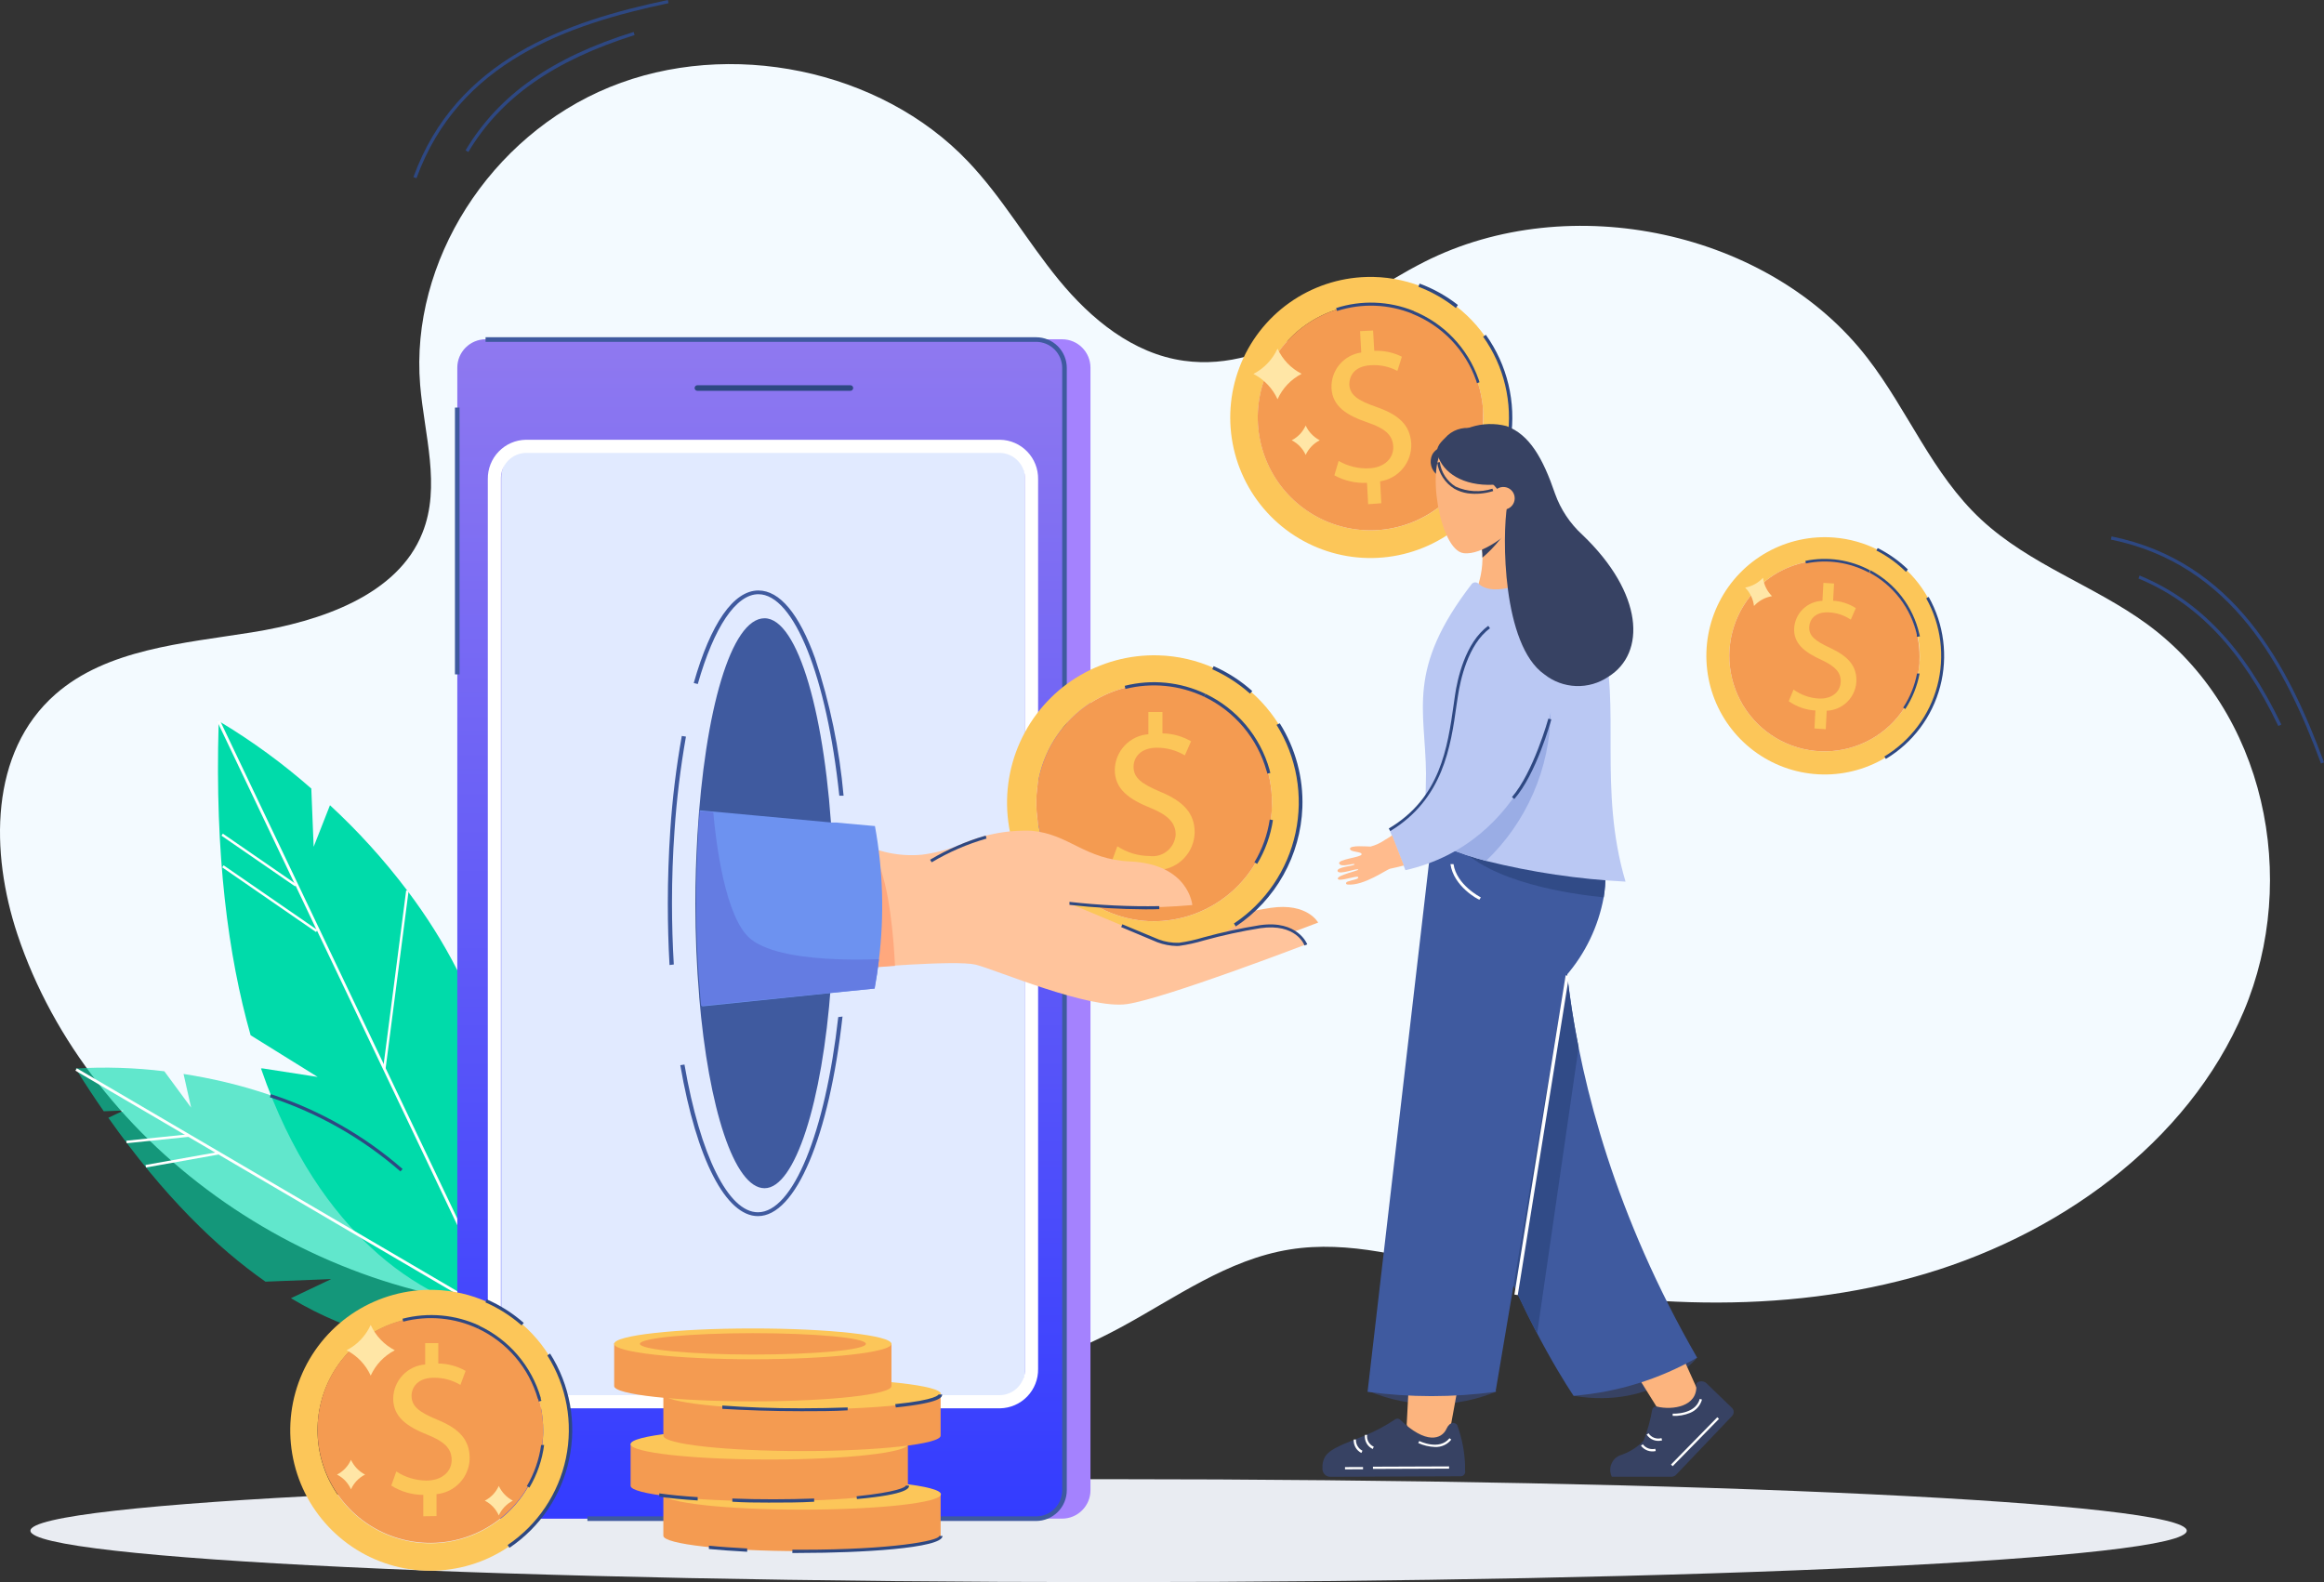 <svg width="235" height="160" viewBox="0 0 235 160" fill="none" xmlns="http://www.w3.org/2000/svg">
<rect x="0" y="0" width="235" height="160" fill="#333333" stroke="none"/>
<path d="M56.385 132.304C32.25 132.402 9.01 116.284 1.753 94.469C-0.976 86.232 -1.094 76.092 5.603 70.211C10.8 65.65 18.468 65.066 25.456 63.952C32.444 62.839 40.219 60.18 42.71 53.899C44.608 49.186 42.904 43.954 42.484 38.927C41.459 26.452 49.537 13.761 61.647 8.81C73.758 3.859 89.017 7.016 97.86 16.302C101.365 19.977 103.867 24.409 107.08 28.322C110.294 32.236 114.543 35.77 119.719 36.484C128.648 37.727 136.046 30.528 144.005 26.495C158.747 19.015 178.967 23.382 188.845 36.224C192.932 41.511 195.391 47.953 200.341 52.548C205.29 57.142 211.772 59.218 217.099 63.109C229.112 71.909 232.531 88.891 226.891 102.263C221.251 115.635 207.922 125.224 193.342 129.202C178.762 133.18 163.082 132.067 148.362 128.575C142.463 127.18 136.413 125.397 130.428 126.359C124.13 127.364 118.867 131.245 113.324 134.239C93.503 144.952 67.427 144.282 48.253 132.564L56.385 132.304Z" fill="#F3FAFF"/>
<path d="M221.121 154.8C221.121 157.676 172.312 160 112.094 160C51.876 160 3.078 157.676 3.078 154.8C3.078 151.925 51.887 149.59 112.094 149.59C172.301 149.59 221.121 151.925 221.121 154.8Z" fill="#E9ECF2"/>
<path d="M22.107 72.903V73.228C21.719 86.405 23.067 96.686 25.343 104.696L32.126 108.912L26.55 108.047H26.389C29.408 116.846 33.592 122.532 37.539 126.186C39.561 128.081 41.842 129.679 44.312 130.932L44.689 131.116L45.595 131.526L49.326 131.721C49.326 131.548 49.423 131.375 49.466 131.202C49.502 131.092 49.53 130.98 49.553 130.867C49.553 130.726 49.628 130.586 49.671 130.445C54.071 113.419 48.528 99.853 41.27 90.178L41.195 90.081C38.848 86.969 36.228 84.075 33.366 81.433L31.716 85.638L31.479 79.746C28.632 77.243 25.568 75 22.323 73.044L22.107 72.903Z" fill="#00DBAA"/>
<path d="M21.978 72.968L22.097 73.227L29.753 89.291L29.893 89.572L31.975 93.961L32.05 94.101L38.704 108.068L38.715 108.09L49.553 130.856L49.715 131.191L49.973 131.731L50.297 131.753L50.049 131.212L49.671 130.423L38.963 107.96L38.769 107.538L22.323 73.032L22.237 72.838L21.978 72.968Z" fill="white"/>
<path d="M22.61 87.51L22.47 87.715L31.958 94.26L32.099 94.055L22.61 87.51Z" fill="white"/>
<path d="M22.534 84.306L22.393 84.511L29.832 89.637L29.972 89.433L22.534 84.306Z" fill="white"/>
<path d="M41.071 90.054L38.735 108.108L38.982 108.14L41.318 90.086L41.071 90.054Z" fill="white"/>
<path opacity="0.6" d="M50.825 134.618C50.825 134.618 41.982 138.802 29.419 131.289L33.495 129.354L26.842 129.613C21.935 126.175 16.543 120.965 10.957 113.041L12.509 112.306L10.493 112.382C9.551 111.034 8.602 109.593 7.646 108.058C10.639 107.878 13.642 107.972 16.618 108.339L19.325 112.014L18.559 108.609C29.354 110.285 45.056 115.96 50.825 134.618Z" fill="#00DBAA"/>
<path d="M7.766 108.034L7.625 108.277L51.465 133.967L51.606 133.725L7.766 108.034Z" fill="white"/>
<path d="M19.058 114.71L12.782 115.359L12.808 115.617L19.084 114.968L19.058 114.71Z" fill="white"/>
<path d="M22.033 116.507L14.718 117.813L14.763 118.068L22.078 116.762L22.033 116.507Z" fill="white"/>
<path d="M40.494 118.468L40.71 118.219C36.822 114.826 32.293 112.253 27.392 110.652L27.294 110.965C32.15 112.558 36.638 115.109 40.494 118.468Z" fill="#2E4882"/>
<path d="M107.398 34.311H51.742C50.157 34.311 48.873 35.598 48.873 37.187V150.703C48.873 152.291 50.157 153.579 51.742 153.579H107.398C108.982 153.579 110.267 152.291 110.267 150.703V37.187C110.267 35.598 108.982 34.311 107.398 34.311Z" fill="#A482FE"/>
<path d="M104.767 34.311H49.11C47.526 34.311 46.242 35.598 46.242 37.187V150.703C46.242 152.291 47.526 153.579 49.11 153.579H104.767C106.351 153.579 107.635 152.291 107.635 150.703V37.187C107.635 35.598 106.351 34.311 104.767 34.311Z" fill="url(#paint0_linear_513_16813)"/>
<path d="M50.685 48.45V138.444C50.664 139.294 50.977 140.117 51.556 140.738C52.135 141.358 52.933 141.726 53.78 141.763H100.55C101.399 141.729 102.2 141.362 102.781 140.741C103.363 140.12 103.677 139.295 103.656 138.444V48.45C103.677 47.599 103.363 46.774 102.781 46.154C102.2 45.533 101.399 45.166 100.55 45.132H53.758C52.916 45.174 52.123 45.544 51.548 46.164C50.974 46.784 50.664 47.605 50.685 48.45V48.45Z" fill="#E1EAFF"/>
<path d="M49.327 138.445V48.451C49.312 47.414 49.708 46.413 50.427 45.668C51.147 44.922 52.131 44.493 53.166 44.473H101.133C102.168 44.493 103.152 44.922 103.871 45.668C104.591 46.413 104.987 47.414 104.972 48.451V138.445C104.987 139.482 104.591 140.482 103.871 141.228C103.152 141.973 102.168 142.403 101.133 142.423H53.166C52.131 142.403 51.147 141.973 50.427 141.228C49.708 140.482 49.312 139.482 49.327 138.445V138.445ZM53.166 45.802C52.827 45.811 52.494 45.886 52.184 46.024C51.875 46.161 51.595 46.359 51.362 46.605C51.129 46.851 50.946 47.14 50.824 47.457C50.703 47.774 50.644 48.111 50.653 48.451V138.445C50.644 138.784 50.703 139.122 50.824 139.438C50.946 139.755 51.129 140.045 51.362 140.291C51.595 140.537 51.875 140.734 52.184 140.872C52.494 141.009 52.827 141.085 53.166 141.093H101.133C101.816 141.073 102.463 140.784 102.934 140.288C103.404 139.792 103.66 139.129 103.646 138.445V48.451C103.66 47.766 103.404 47.104 102.934 46.608C102.463 46.112 101.816 45.822 101.133 45.802H53.166Z" fill="white"/>
<path d="M104.767 153.817H59.399V153.352H104.767C105.466 153.352 106.137 153.074 106.632 152.58C107.127 152.086 107.406 151.415 107.409 150.714V37.209C107.406 36.508 107.127 35.837 106.632 35.343C106.137 34.848 105.466 34.571 104.767 34.571H49.1V34.106H104.767C105.175 34.105 105.578 34.184 105.955 34.339C106.332 34.494 106.674 34.723 106.963 35.011C107.251 35.299 107.48 35.642 107.636 36.019C107.793 36.396 107.873 36.8 107.873 37.209V150.714C107.87 151.538 107.542 152.327 106.96 152.909C106.377 153.49 105.589 153.817 104.767 153.817V153.817Z" fill="#3F5A9F"/>
<path d="M46.47 41.219H46.005V68.201H46.47V41.219Z" fill="#3F5A9F"/>
<path d="M138.187 28.009C135.382 28.087 132.664 28.997 130.375 30.625C128.087 32.252 126.332 34.523 125.332 37.151C124.331 39.779 124.131 42.644 124.756 45.386C125.382 48.128 126.804 50.622 128.844 52.553C130.883 54.484 133.449 55.765 136.215 56.235C138.981 56.704 141.824 56.34 144.384 55.189C146.944 54.038 149.106 52.152 150.596 49.769C152.086 47.386 152.838 44.614 152.756 41.803C152.646 38.038 151.05 34.47 148.318 31.884C145.586 29.298 141.943 27.904 138.187 28.009ZM149.984 41.889C150.047 44.134 149.447 46.348 148.261 48.254C147.075 50.159 145.356 51.672 143.317 52.604C141.278 53.535 139.01 53.843 136.797 53.49C134.585 53.137 132.525 52.138 130.875 50.618C129.226 49.098 128.06 47.124 127.523 44.943C126.986 42.763 127.103 40.472 127.858 38.357C128.612 36.242 129.972 34.397 131.767 33.053C133.562 31.709 135.712 30.924 137.949 30.798H138.262C141.235 30.715 144.122 31.798 146.31 33.817C148.497 35.836 149.812 38.632 149.974 41.608C149.984 41.684 149.984 41.803 149.984 41.889Z" fill="#FCC659"/>
<path d="M149.974 41.575C149.974 41.683 149.974 41.791 149.974 41.889C150.036 44.134 149.437 46.348 148.251 48.253C147.065 50.159 145.345 51.672 143.306 52.603C141.267 53.535 139 53.843 136.787 53.49C134.574 53.137 132.514 52.138 130.865 50.617C129.215 49.097 128.049 47.124 127.513 44.943C126.976 42.762 127.092 40.471 127.847 38.357C128.602 36.242 129.961 34.397 131.756 33.053C133.551 31.708 135.702 30.924 137.939 30.798H138.251C141.221 30.708 144.108 31.785 146.298 33.798C148.487 35.811 149.806 38.602 149.974 41.575Z" fill="#F49B51"/>
<path d="M138.348 50.991L138.23 48.829C137.081 48.884 135.94 48.622 134.93 48.072L135.361 46.613C136.302 47.158 137.381 47.417 138.467 47.358C139.977 47.283 140.947 46.353 140.883 45.142C140.818 43.932 139.944 43.294 138.338 42.743C136.181 42.008 134.736 41.11 134.639 39.251C134.604 38.383 134.893 37.534 135.449 36.868C136.005 36.203 136.789 35.769 137.647 35.651L137.529 33.489L138.844 33.424L138.963 35.478C139.929 35.438 140.89 35.643 141.756 36.073L141.303 37.511C140.472 37.069 139.534 36.87 138.596 36.938C136.957 37.024 136.44 38.019 136.44 38.883C136.493 39.964 137.313 40.505 139.2 41.164C141.433 41.943 142.597 42.98 142.705 44.872C142.739 45.784 142.437 46.676 141.856 47.378C141.275 48.08 140.456 48.542 139.556 48.677L139.675 50.893L138.348 50.991Z" fill="#FCC659"/>
<path d="M149.348 38.754C149.315 38.662 149.286 38.568 149.262 38.473C148.727 36.95 147.872 35.561 146.756 34.397C145.64 33.233 144.288 32.323 142.792 31.727L142.899 31.436C144.429 32.05 145.81 32.986 146.951 34.179C148.091 35.372 148.963 36.795 149.51 38.354C149.551 38.452 149.583 38.553 149.607 38.657L149.348 38.754Z" fill="#2E4882"/>
<path d="M142.824 31.728C140.393 30.745 137.696 30.645 135.2 31.447L135.103 31.155C137.665 30.332 140.434 30.432 142.932 31.436L142.824 31.728Z" fill="#2E4882"/>
<path d="M148.906 47.499L148.637 47.348C149.312 46.031 149.725 44.596 149.855 43.121H150.157C150.042 44.651 149.616 46.14 148.906 47.499Z" fill="#2E4882"/>
<path d="M147.214 31.155C146.071 30.243 144.794 29.514 143.428 28.993L143.547 28.679C144.942 29.193 146.248 29.923 147.419 30.841L147.214 31.155Z" fill="#2E4882"/>
<path d="M147.235 53.693L147.03 53.423C149.94 51.214 151.876 47.954 152.426 44.337C152.976 40.719 152.096 37.029 149.974 34.051L150.244 33.857C152.421 36.904 153.325 40.683 152.762 44.388C152.2 48.094 150.217 51.432 147.235 53.693V53.693Z" fill="#2E4882"/>
<path d="M185.469 54.364C183.109 54.175 180.746 54.691 178.679 55.848C176.612 57.005 174.933 58.751 173.856 60.864C172.779 62.977 172.35 65.363 172.626 67.72C172.901 70.077 173.867 72.3 175.403 74.106C176.938 75.913 178.973 77.222 181.251 77.869C183.529 78.516 185.947 78.472 188.199 77.742C190.452 77.011 192.438 75.627 193.906 73.766C195.374 71.904 196.258 69.647 196.447 67.282C196.572 65.711 196.388 64.131 195.904 62.632C195.42 61.132 194.646 59.743 193.627 58.544C192.607 57.344 191.362 56.358 189.963 55.64C188.563 54.923 187.036 54.489 185.469 54.364V54.364ZM194.096 67.098C193.97 68.681 193.457 70.208 192.601 71.544C191.746 72.881 190.575 73.985 189.192 74.759C187.809 75.533 186.257 75.953 184.673 75.982C183.089 76.012 181.523 75.649 180.113 74.926C178.702 74.203 177.492 73.143 176.588 71.839C175.684 70.535 175.115 69.028 174.931 67.451C174.747 65.874 174.954 64.276 175.534 62.798C176.114 61.32 177.048 60.009 178.254 58.98C180.118 57.366 182.536 56.544 184.994 56.688H185.264C187.76 56.906 190.075 58.083 191.725 59.973C193.376 61.863 194.233 64.319 194.118 66.828C194.096 66.925 194.096 67.012 194.096 67.098Z" fill="#FCC659"/>
<path d="M194.096 66.839C194.096 66.925 194.096 67.012 194.096 67.098C193.97 68.681 193.457 70.208 192.601 71.544C191.746 72.881 190.575 73.985 189.192 74.759C187.809 75.533 186.257 75.953 184.673 75.982C183.089 76.012 181.523 75.649 180.113 74.926C178.702 74.203 177.492 73.143 176.588 71.839C175.684 70.535 175.115 69.028 174.931 67.451C174.747 65.874 174.955 64.276 175.534 62.798C176.114 61.32 177.048 60.009 178.254 58.98C180.118 57.366 182.536 56.544 184.994 56.688H185.264C187.758 56.911 190.07 58.092 191.716 59.983C193.362 61.875 194.214 64.331 194.096 66.839V66.839Z" fill="#F49B51"/>
<path d="M183.474 73.67L183.571 71.854C182.603 71.798 181.669 71.473 180.875 70.913L181.36 69.735C182.105 70.275 182.988 70.59 183.905 70.643C185.178 70.708 186.062 70.027 186.127 69C186.192 67.973 185.512 67.368 184.218 66.752C182.428 65.941 181.339 65.055 181.425 63.509C181.476 62.777 181.796 62.09 182.325 61.582C182.853 61.075 183.551 60.783 184.283 60.763L184.38 58.947L185.458 59.012L185.361 60.752C186.178 60.799 186.969 61.056 187.658 61.498L187.151 62.665C186.492 62.22 185.724 61.966 184.93 61.93C183.549 61.855 182.989 62.655 182.946 63.379C182.892 64.309 183.539 64.817 185.102 65.541C186.914 66.395 187.788 67.379 187.712 68.978C187.657 69.747 187.32 70.468 186.767 71.003C186.213 71.537 185.482 71.848 184.714 71.876L184.617 73.746L183.474 73.67Z" fill="#FCC659"/>
<path d="M193.827 64.406C193.827 64.32 193.827 64.244 193.827 64.168C193.519 62.843 192.933 61.6 192.107 60.52C191.281 59.441 190.235 58.551 189.038 57.909L189.157 57.682C190.387 58.335 191.463 59.245 192.312 60.351C193.16 61.457 193.762 62.733 194.075 64.093L194.14 64.352L193.827 64.406Z" fill="#2E4882"/>
<path d="M188.985 57.909C187.033 56.863 184.778 56.534 182.611 56.98L182.557 56.72C184.784 56.263 187.101 56.603 189.104 57.682L188.985 57.909Z" fill="#2E4882"/>
<path d="M192.662 71.703L192.446 71.563C193.134 70.516 193.61 69.344 193.848 68.114H194.107C193.868 69.395 193.376 70.615 192.662 71.703Z" fill="#2E4882"/>
<path d="M192.727 57.834C191.849 56.962 190.841 56.232 189.739 55.672L189.869 55.423C190.989 55.985 192.019 56.714 192.921 57.585L192.727 57.834Z" fill="#2E4882"/>
<path d="M190.689 76.74L190.548 76.503C193.188 74.909 195.106 72.348 195.895 69.362C196.684 66.375 196.283 63.199 194.776 60.504L195.024 60.363C196.576 63.118 196.994 66.372 196.188 69.431C195.382 72.49 193.417 75.112 190.71 76.74H190.689Z" fill="#2E4882"/>
<path d="M176.464 59.423C176.963 59.924 177.278 60.579 177.36 61.282V61.282C177.842 60.759 178.482 60.41 179.182 60.288C178.679 59.788 178.36 59.133 178.276 58.428V58.428C177.797 58.949 177.161 59.299 176.464 59.423V59.423Z" fill="#FFE6A6"/>
<path d="M115.249 99.323C119.142 98.718 133.29 93.302 133.29 93.302C133.29 93.302 132.212 91.27 128.502 91.81C124.793 92.351 115.184 94.772 115.184 94.772L115.249 99.323Z" fill="#FCB47E"/>
<path d="M117.147 66.276C114.209 66.188 111.311 66.975 108.819 68.537C106.327 70.098 104.352 72.366 103.144 75.052C101.937 77.738 101.55 80.723 102.034 83.629C102.517 86.535 103.849 89.232 105.861 91.38C107.873 93.528 110.474 95.03 113.337 95.697C116.2 96.364 119.196 96.165 121.947 95.126C124.697 94.087 127.079 92.254 128.791 89.859C130.502 87.464 131.468 84.615 131.565 81.67C131.631 79.709 131.311 77.754 130.621 75.918C129.931 74.082 128.887 72.4 127.547 70.97C126.207 69.54 124.599 68.388 122.814 67.583C121.029 66.778 119.103 66.334 117.147 66.276ZM128.61 81.572C128.504 84.752 127.142 87.758 124.824 89.931C122.507 92.104 119.423 93.266 116.252 93.161C113.127 93.028 110.178 91.674 108.036 89.389C105.894 87.104 104.729 84.07 104.791 80.935C104.853 77.8 106.137 74.814 108.367 72.615C110.598 70.417 113.598 69.182 116.726 69.173H117.05C120.164 69.277 123.116 70.595 125.276 72.846C127.437 75.096 128.637 78.103 128.621 81.227C128.621 81.356 128.621 81.464 128.61 81.572Z" fill="#FCC659"/>
<path d="M128.621 81.238V81.573C128.509 84.752 127.144 87.757 124.825 89.929C122.507 92.101 119.424 93.263 116.252 93.161C113.127 93.029 110.177 91.675 108.035 89.39C105.893 87.105 104.729 84.07 104.791 80.935C104.853 77.8 106.137 74.814 108.367 72.616C110.598 70.418 113.598 69.182 116.726 69.174H117.05C120.166 69.278 123.119 70.597 125.28 72.85C127.441 75.103 128.64 78.112 128.621 81.238Z" fill="#F49B51"/>
<path d="M115.842 90.34V88.08C114.636 88.067 113.456 87.719 112.435 87.075L112.985 85.583C113.946 86.217 115.069 86.559 116.22 86.567C116.538 86.612 116.862 86.591 117.172 86.505C117.482 86.419 117.771 86.27 118.021 86.068C118.271 85.865 118.477 85.612 118.625 85.326C118.774 85.04 118.861 84.727 118.883 84.405C118.883 83.173 118.031 82.405 116.381 81.724C114.117 80.816 112.715 79.778 112.726 77.832C112.747 76.92 113.107 76.048 113.735 75.386C114.363 74.725 115.214 74.321 116.123 74.254V72.006H117.546V74.168C118.562 74.181 119.558 74.456 120.436 74.968L119.811 76.395C118.961 75.884 117.988 75.615 116.996 75.616C115.282 75.616 114.634 76.633 114.624 77.53C114.624 78.686 115.443 79.27 117.374 80.092C119.66 81.043 120.814 82.254 120.803 84.2C120.78 85.157 120.405 86.073 119.751 86.771C119.096 87.469 118.207 87.901 117.255 87.983V90.307L115.842 90.34Z" fill="#FCC659"/>
<path d="M128.148 78.243C128.148 78.146 128.094 78.049 128.072 77.951C127.612 76.325 126.812 74.815 125.724 73.523C124.636 72.232 123.285 71.187 121.763 70.46L121.903 70.168C123.465 70.911 124.851 71.98 125.967 73.304C127.083 74.627 127.904 76.175 128.374 77.843C128.374 77.962 128.439 78.059 128.461 78.157L128.148 78.243Z" fill="#2E4882"/>
<path d="M121.763 70.46C119.281 69.281 116.468 69.002 113.804 69.671L113.729 69.357C116.465 68.668 119.354 68.955 121.903 70.168L121.763 70.46Z" fill="#2E4882"/>
<path d="M127.122 87.367L126.842 87.205C127.638 85.88 128.165 84.41 128.395 82.881L128.718 82.935C128.481 84.503 127.939 86.009 127.122 87.367V87.367Z" fill="#2E4882"/>
<path d="M126.4 70.147C125.262 69.132 123.974 68.301 122.582 67.682L122.722 67.369C124.149 67.995 125.467 68.845 126.627 69.887L126.4 70.147Z" fill="#2E4882"/>
<path d="M124.966 93.691L124.771 93.399C127.961 91.273 130.196 87.983 131.002 84.229C131.807 80.476 131.12 76.555 129.085 73.303L129.409 73.151C131.006 75.693 131.803 78.657 131.695 81.659C131.604 84.055 130.947 86.396 129.777 88.488C128.607 90.58 126.958 92.363 124.966 93.691V93.691Z" fill="#2E4882"/>
<path d="M120.566 91.529C120.566 91.529 120.221 87.389 114.268 87.119C109.663 86.913 108.143 84.373 104.336 84.016C101.776 83.917 99.23 84.428 96.906 85.508C95.715 85.968 94.473 86.28 93.207 86.438C91.01 86.638 88.802 86.191 86.855 85.151L86.92 97.907C86.92 97.907 96.625 97.075 98.631 97.55C100.637 98.026 110.105 102.134 113.998 101.539C117.891 100.945 132.04 95.518 132.04 95.518C132.04 95.518 131.177 93.14 127.435 93.669C123.693 94.199 120.361 95.399 119.229 95.464C118.493 95.487 117.761 95.366 117.072 95.107L108.089 91.345C112.23 91.836 116.412 91.898 120.566 91.529V91.529Z" fill="#FFC49C"/>
<path d="M70.312 91.356C70.312 94.599 70.452 97.842 70.7 100.728V100.804C71.649 112.079 74.248 120.165 77.311 120.165C80.374 120.165 83.156 111.517 84.019 99.626V99.496L84.169 85.691V85.573C83.522 72.417 80.697 62.525 77.311 62.525C73.925 62.525 71.261 71.887 70.517 84.513V84.578C70.388 86.762 70.312 89.032 70.312 91.356Z" fill="#3F5A9F"/>
<path d="M85.194 102.804C83.846 114.933 80.471 122.986 76.642 122.986C73.407 122.986 70.442 117.278 68.791 107.722L69.212 107.657C70.808 116.878 73.655 122.597 76.642 122.597C80.18 122.597 83.447 114.565 84.763 102.858L85.194 102.804Z" fill="#3F5A9F"/>
<path d="M67.702 97.593C67.584 95.561 67.53 93.464 67.53 91.356C67.53 88.902 67.616 86.416 67.778 83.972V83.962C67.99 80.764 68.379 77.581 68.943 74.427L69.363 74.492C68.808 77.633 68.423 80.801 68.209 83.983V83.962C68.037 86.394 67.95 88.88 67.95 91.323C67.95 93.431 68.015 95.518 68.134 97.539L67.702 97.593Z" fill="#3F5A9F"/>
<path d="M85.302 80.47H84.871C83.609 68.493 80.298 60.093 76.686 60.093C74.432 60.093 72.199 63.401 70.56 69.174L70.15 69.076C71.865 63.033 74.184 59.715 76.686 59.715C78.842 59.715 80.805 62.082 82.423 66.579C83.917 71.082 84.883 75.743 85.302 80.47V80.47Z" fill="#3F5A9F"/>
<path d="M126.745 37.813C127.822 38.369 128.68 39.271 129.183 40.375V40.375C129.683 39.267 130.542 38.361 131.62 37.803V37.803C130.542 37.255 129.682 36.355 129.183 35.252V35.252C128.68 36.355 127.822 37.258 126.745 37.813Z" fill="#FFE6A6"/>
<path d="M130.616 44.526C131.242 44.844 131.741 45.367 132.029 46.007V46.007C132.323 45.366 132.825 44.844 133.453 44.526V44.526C132.826 44.202 132.325 43.677 132.029 43.035V43.035C131.741 43.678 131.243 44.205 130.616 44.526V44.526Z" fill="#FFE6A6"/>
<path d="M86.876 87.832V97.95C86.876 97.95 88.473 97.809 90.5 97.68C90.393 95.345 89.993 89.475 88.559 86.718C88.246 86.026 87.632 86.556 86.876 87.832Z" fill="#FFA87D"/>
<path d="M115.81 91.961C113.248 91.945 110.689 91.794 108.143 91.507V91.205C111.157 91.547 114.19 91.692 117.223 91.637V91.94C116.791 91.961 116.306 91.961 115.81 91.961Z" fill="#2E4882"/>
<path d="M119.002 95.669C118.327 95.657 117.66 95.529 117.028 95.291L113.373 93.756L113.491 93.475L117.147 94.999C117.808 95.249 118.511 95.367 119.217 95.345C120.046 95.228 120.865 95.048 121.665 94.804C123.557 94.284 125.476 93.869 127.413 93.561C131.242 93.021 132.18 95.485 132.191 95.507L131.9 95.615C131.9 95.528 131.026 93.356 127.457 93.864C125.53 94.173 123.622 94.588 121.741 95.107C120.923 95.356 120.086 95.54 119.239 95.658L119.002 95.669Z" fill="#2E4882"/>
<path d="M94.21 87.205L94.048 86.945C95.813 85.893 97.705 85.072 99.678 84.502L99.753 84.805C97.81 85.363 95.947 86.169 94.21 87.205V87.205Z" fill="#2E4882"/>
<path d="M88.872 97.075C88.764 98.037 88.624 98.999 88.451 99.972L85.41 100.285L84.461 100.382L83.933 100.436L70.992 101.777C70.987 101.756 70.987 101.733 70.992 101.712C70.722 98.123 70.582 94.264 70.582 90.264C70.582 87.569 70.647 84.964 70.776 82.448C70.776 82.308 70.776 82.157 70.776 82.016V81.951L84.116 83.183H84.58L85.593 83.281L88.473 83.54C89.292 88.005 89.427 92.569 88.872 97.075Z" fill="#6D92F0"/>
<path d="M88.871 97.075C88.764 98.037 88.613 98.999 88.429 99.972L85.27 100.285L84.461 100.372L83.738 100.436L70.959 101.712H70.894L70.797 100.685V100.609C70.539 97.658 70.398 94.491 70.398 91.194C70.398 88.848 70.474 86.567 70.603 84.394C70.603 84.394 70.603 84.394 70.603 84.329C70.603 83.688 70.647 83.061 70.733 82.448C70.733 82.308 70.733 82.157 70.733 82.016L72.124 82.135C72.383 85.086 73.31 92.837 75.898 94.956C77.699 96.426 81.506 96.88 84.525 96.999C86.909 97.096 88.839 96.999 88.839 96.999L88.871 97.075Z" fill="#647CE2"/>
<path d="M145.35 48.038C145.036 47.807 144.812 47.473 144.718 47.094C144.623 46.715 144.664 46.315 144.833 45.963C145.296 45.098 146.839 44.763 146.839 44.763C146.375 45.357 146.17 47.098 145.76 47.692L145.35 48.038Z" fill="#374263"/>
<path d="M149.2 59.929C149.2 59.929 150.936 56.038 148.962 53.151L152.51 51.184C153.271 54.923 154.488 58.553 156.134 61.994C154.214 63.67 149.48 63.616 149.2 59.929Z" fill="#FCB47E"/>
<path d="M148.962 53.152C149.594 54.113 149.921 55.244 149.901 56.395C151.165 55.324 152.209 54.017 152.975 52.546L148.962 53.152Z" fill="#374263"/>
<path d="M153.33 53.054C152.694 53.865 149.901 56.189 147.992 55.941C145.566 55.627 144.11 46.849 146.137 45.184C147.216 44.287 150.257 44.449 151.961 46.449C153.664 48.449 154.171 51.973 153.33 53.054Z" fill="#FCB47E"/>
<path d="M138.438 140.702C140.487 141.561 142.686 142.003 144.908 142.003C147.129 142.003 149.329 141.561 151.378 140.702L144.703 138.659L138.438 140.702Z" fill="#374263"/>
<path d="M171.609 137.297C171.609 137.297 167.436 142.562 159.121 141.157L159.261 135.979L171.609 137.297Z" fill="#374263"/>
<path d="M171.792 140.864L169.776 136.4L164.912 138.097L167.49 142.227C168.579 143.783 171.76 142.864 171.792 140.864Z" fill="#FCB47E"/>
<path d="M146.699 144.204L147.594 139.329H142.492L142.244 144.064C142.729 145.934 146.03 146.085 146.699 144.204Z" fill="#FCB47E"/>
<path d="M171.609 137.297C167.78 139.488 163.516 140.806 159.121 141.157C159.121 141.157 141.414 115.515 145.242 84.814H158.183C158.183 84.814 155.034 108.543 171.609 137.297Z" fill="#3F5A9F"/>
<path d="M148.962 119.558C150.688 124.829 152.853 129.946 155.433 134.854L159.628 105.915C158.932 102.453 158.446 98.951 158.172 95.43L156.846 90.295L148.962 119.558Z" fill="#314B87"/>
<path d="M138.287 140.756C142.581 141.335 146.933 141.335 151.227 140.756L158.334 98.705C160.3 96.446 161.622 93.697 162.162 90.749C162.415 89.244 162.393 87.706 162.098 86.209C162.012 85.751 161.897 85.3 161.753 84.857L161.311 84.792L156.005 84.057L154.754 83.884L145.048 82.544L138.287 140.756Z" fill="#3F5A9F"/>
<path d="M147.367 85.43C150.602 89.257 158.895 90.424 162.162 90.749C162.415 89.244 162.393 87.706 162.098 86.208L161.31 84.792L156.005 84.057L154.754 83.884L147.367 85.43Z" fill="#314B87"/>
<path d="M143.83 84.479C144.636 84.971 145.48 85.397 146.353 85.755C147.629 86.275 148.936 86.711 150.268 87.063C154.891 88.214 159.615 88.916 164.373 89.16C161.58 79.798 163.931 71.258 161.979 64.513C161.025 61.644 159.016 59.247 156.361 57.81C154.916 58.773 151.13 60.502 149.524 59.043C149.479 58.996 149.426 58.958 149.366 58.933C149.307 58.907 149.243 58.894 149.178 58.894C149.114 58.894 149.05 58.907 148.991 58.933C148.931 58.958 148.878 58.996 148.833 59.043C142.158 67.691 144.142 71.799 144.196 78.231C144.19 80.319 144.068 82.405 143.83 84.479V84.479Z" fill="#BAC8F3"/>
<path d="M158.317 98.634L153.135 130.919L153.475 130.974L158.657 98.689L158.317 98.634Z" fill="white"/>
<path d="M145.404 46.104C145.102 45.142 145.706 44.731 146.407 44.007C146.785 43.676 147.241 43.447 147.731 43.342C148.221 43.236 148.73 43.256 149.211 43.401C150.129 43.557 150.981 43.982 151.659 44.623C152.813 45.779 153.071 48.947 151.044 49.023C147.884 49.174 145.932 47.758 145.404 46.104Z" fill="#374263"/>
<path d="M152.403 51.119C151.961 49.811 150.893 49.011 150.084 47.876L145.771 45.185C146.556 44.252 147.588 43.561 148.748 43.19C149.907 42.819 151.148 42.783 152.327 43.087C154.657 43.941 156.015 46.331 157.245 49.93C157.811 51.514 158.755 52.936 159.995 54.071C166.206 59.995 166.465 66.059 162.637 68.437C161.673 69.092 160.526 69.422 159.363 69.379C158.199 69.336 157.08 68.923 156.166 68.199C151.885 65.205 151.896 54.157 152.403 51.119Z" fill="#374263"/>
<path d="M148.402 49.887C149.271 50.002 150.155 49.924 150.991 49.66L150.915 49.422C149.688 49.817 148.357 49.74 147.183 49.206C146.752 48.937 146.385 48.575 146.109 48.147C145.833 47.719 145.655 47.236 145.587 46.73L145.328 46.785C145.408 47.323 145.604 47.838 145.902 48.293C146.2 48.749 146.593 49.134 147.054 49.422C147.472 49.657 147.929 49.814 148.402 49.887V49.887Z" fill="#374263"/>
<path d="M150.893 50.211C150.856 50.435 150.888 50.666 150.982 50.872C151.077 51.079 151.231 51.252 151.425 51.371C151.618 51.49 151.842 51.548 152.069 51.538C152.296 51.529 152.514 51.452 152.697 51.318C152.88 51.183 153.019 50.997 153.096 50.783C153.173 50.569 153.185 50.338 153.131 50.117C153.076 49.896 152.957 49.697 152.789 49.544C152.621 49.392 152.411 49.293 152.187 49.26C152.039 49.237 151.889 49.243 151.744 49.278C151.599 49.314 151.463 49.377 151.343 49.466C151.222 49.554 151.121 49.666 151.043 49.793C150.966 49.921 150.915 50.063 150.893 50.211Z" fill="#FCB47E"/>
<path d="M162.982 149.34H169.031C169.119 149.339 169.205 149.321 169.285 149.285C169.364 149.25 169.436 149.198 169.495 149.134L175.146 143.199C175.251 143.091 175.309 142.945 175.309 142.794C175.309 142.643 175.251 142.498 175.146 142.389L172.547 139.881C172.234 139.567 171.469 139.643 171.523 140.086C171.684 142.248 169.118 142.637 167.543 142.248C167.446 142.227 167.345 142.244 167.259 142.294C167.174 142.344 167.11 142.424 167.08 142.518C166.893 143.609 166.596 144.677 166.195 145.707C165.519 146.399 164.681 146.912 163.758 147.199C163.565 147.286 163.391 147.411 163.247 147.567C163.103 147.723 162.992 147.906 162.919 148.105C162.847 148.305 162.815 148.517 162.826 148.729C162.837 148.941 162.889 149.148 162.982 149.34V149.34Z" fill="#374263"/>
<path d="M168.072 145.664C167.783 145.746 167.476 145.733 167.195 145.628C166.914 145.523 166.673 145.332 166.508 145.08L166.702 144.951C166.84 145.161 167.041 145.321 167.275 145.408C167.51 145.496 167.767 145.506 168.007 145.437L168.072 145.664Z" fill="white"/>
<path d="M167.425 146.745C167.149 146.81 166.86 146.792 166.593 146.694C166.327 146.596 166.095 146.422 165.926 146.194L166.12 146.064C166.265 146.253 166.461 146.397 166.684 146.477C166.908 146.558 167.15 146.572 167.382 146.518L167.425 146.745Z" fill="white"/>
<path d="M170.897 142.886C170.34 143.113 169.74 143.217 169.139 143.189V142.962C169.139 142.962 171.436 143.092 171.879 141.47L172.105 141.535C172.021 141.838 171.869 142.118 171.659 142.352C171.45 142.587 171.189 142.77 170.897 142.886V142.886Z" fill="white"/>
<path d="M173.652 143.326L168.968 148.11L169.138 148.277L173.821 143.493L173.652 143.326Z" fill="white"/>
<path d="M147.722 149.296L134.522 149.35C134.413 149.351 134.305 149.328 134.204 149.285C134.104 149.241 134.013 149.177 133.938 149.097C133.863 149.017 133.806 148.922 133.769 148.819C133.732 148.716 133.717 148.606 133.724 148.496V148.183C133.751 147.853 133.854 147.535 134.026 147.253C134.652 146.421 135.87 146.042 138.027 145.167C139.087 144.736 140.099 144.196 141.047 143.556C141.12 143.496 141.211 143.464 141.306 143.464C141.4 143.464 141.491 143.496 141.564 143.556C144.185 146.107 145.792 145.556 146.266 144.497C146.633 143.697 147.151 143.859 147.345 144.097C147.814 145.373 148.083 146.715 148.143 148.075C148.143 148.194 148.143 148.302 148.143 148.388C148.143 148.475 148.143 148.713 148.143 148.713C148.163 148.779 148.167 148.85 148.155 148.918C148.144 148.987 148.117 149.052 148.076 149.108C148.035 149.165 147.982 149.211 147.921 149.244C147.86 149.276 147.792 149.294 147.722 149.296V149.296Z" fill="#374263"/>
<path d="M138.815 146.54C138.548 146.418 138.327 146.214 138.183 145.957C138.04 145.701 137.981 145.405 138.017 145.113H138.244C138.211 145.357 138.259 145.605 138.38 145.819C138.5 146.034 138.687 146.203 138.912 146.302L138.815 146.54Z" fill="white"/>
<path d="M137.661 146.94C137.413 146.814 137.207 146.618 137.069 146.376C136.931 146.134 136.867 145.856 136.884 145.578H137.111C137.1 145.811 137.156 146.041 137.273 146.243C137.39 146.444 137.562 146.607 137.769 146.713L137.661 146.94Z" fill="white"/>
<path d="M145.113 146.334C144.524 146.314 143.945 146.178 143.409 145.934L143.517 145.729C143.517 145.729 145.544 146.734 146.569 145.448L146.752 145.588C146.556 145.833 146.306 146.028 146.021 146.157C145.737 146.287 145.425 146.347 145.113 146.334V146.334Z" fill="white"/>
<path d="M146.53 148.297L138.831 148.326L138.831 148.553L146.531 148.524L146.53 148.297Z" fill="white"/>
<path d="M137.828 148.361L136.005 148.368L136.006 148.595L137.829 148.588L137.828 148.361Z" fill="white"/>
<path d="M146.353 85.755C147.628 86.275 148.936 86.712 150.267 87.063C152.303 85.118 153.93 82.785 155.052 80.201C156.175 77.617 156.77 74.834 156.802 72.015L146.353 85.755Z" fill="#9AADE5"/>
<path d="M142.115 88.004C154.635 85.15 156.803 72.015 156.803 72.015C156.803 72.015 154.732 66.232 152.198 66.016H152.123C151.519 65.967 150.911 66.042 150.336 66.235C149.762 66.428 149.232 66.737 148.78 67.141C148.327 67.545 147.961 68.037 147.704 68.586C147.446 69.136 147.302 69.733 147.281 70.34C147.065 74.902 146.202 80.566 140.508 83.928L142.115 88.004Z" fill="#BAC8F3"/>
<path d="M140.583 84.047L140.432 83.787C145.652 80.685 146.363 75.658 147 71.215L147.129 70.307C147.355 68.761 148.143 64.978 150.494 63.291L150.666 63.54C148.423 65.162 147.657 68.848 147.431 70.35C147.377 70.653 147.334 70.956 147.291 71.258C146.698 75.507 145.932 80.804 140.583 84.047Z" fill="#2E4882"/>
<path d="M153.125 80.804L152.888 80.609C155.045 78.123 156.555 72.729 156.566 72.675L156.868 72.751C156.803 72.988 155.336 78.285 153.125 80.804Z" fill="#2E4882"/>
<path d="M149.599 90.987C149.491 90.987 146.989 89.657 146.666 87.387H146.978C147.28 89.495 149.707 90.738 149.739 90.749L149.599 90.987Z" fill="white"/>
<path d="M137.349 87.949C137.349 88.057 135.192 88.511 135.278 88.868C135.365 89.225 137.241 88.49 137.338 88.706C137.435 88.922 136.702 88.987 136.26 89.16C136.044 89.246 136.076 89.441 136.26 89.452C137.91 89.614 140.24 87.906 140.574 87.852C141.049 87.754 141.512 87.646 141.955 87.528L140.768 84.479C140.543 84.639 140.309 84.787 140.067 84.922C139.618 85.237 139.118 85.471 138.589 85.614C138.266 85.614 136.508 85.452 136.508 85.83C136.508 86.209 137.737 86.09 137.683 86.403C137.63 86.717 135.235 86.89 135.419 87.333C135.602 87.776 136.961 87.236 136.972 87.409C136.982 87.582 135.106 87.668 135.257 88.1C135.408 88.533 137.284 87.733 137.349 87.949Z" fill="#FFBB8D"/>
<path d="M47.358 15.372L47.078 15.199C50.431 9.589 55.824 5.794 64.073 3.232L64.17 3.546C56.007 6.13 50.669 9.837 47.358 15.372Z" fill="#2E4882"/>
<path d="M42.116 18.02L41.804 17.912C46.117 6.021 57.246 2.162 67.534 0L67.599 0.324C57.397 2.476 46.387 6.259 42.116 18.02Z" fill="#2E4882"/>
<path d="M230.384 73.422C226.675 65.704 222.178 60.969 216.236 58.504L216.354 58.202C222.383 60.688 226.934 65.477 230.686 73.271L230.384 73.422Z" fill="#2E4882"/>
<path d="M234.698 77.216C231.063 67.422 225.704 57.066 213.453 54.569L213.518 54.245C225.919 56.774 231.344 67.217 235 77.097L234.698 77.216Z" fill="#2E4882"/>
<path d="M67.077 155.308C67.077 156.162 73.364 156.865 81.096 156.865C88.828 156.865 95.115 156.162 95.115 155.308V151.06H67.077V155.308Z" fill="#F49B51"/>
<path d="M81.117 152.67C88.866 152.67 95.147 151.973 95.147 151.114C95.147 150.254 88.866 149.557 81.117 149.557C73.369 149.557 67.087 150.254 67.087 151.114C67.087 151.973 73.369 152.67 81.117 152.67Z" fill="#FCC659"/>
<path d="M63.766 150.26C63.766 151.114 70.053 151.817 77.785 151.817C85.517 151.817 91.805 151.114 91.805 150.26V146.012H63.766V150.206C63.761 150.224 63.761 150.242 63.766 150.26Z" fill="#F49B51"/>
<path d="M77.796 147.601C85.544 147.601 91.826 146.904 91.826 146.044C91.826 145.184 85.544 144.487 77.796 144.487C70.047 144.487 63.766 145.184 63.766 146.044C63.766 146.904 70.047 147.601 77.796 147.601Z" fill="#FCC659"/>
<path d="M67.077 145.19C67.077 146.044 73.364 146.746 81.096 146.746C88.828 146.746 95.115 146.044 95.115 145.19C95.115 145.19 95.115 145.19 95.115 145.136V140.941H67.077V145.125C67.077 145.125 67.077 145.168 67.077 145.19Z" fill="#F49B51"/>
<path d="M81.117 142.531C88.866 142.531 95.147 141.834 95.147 140.974C95.147 140.114 88.866 139.417 81.117 139.417C73.369 139.417 67.087 140.114 67.087 140.974C67.087 141.834 73.369 142.531 81.117 142.531Z" fill="#FCC659"/>
<path d="M81.106 157.048C86.811 157.048 95.309 156.594 95.309 155.33H94.975C94.975 155.816 90.208 156.724 81.106 156.724H80.125V157.059L81.106 157.048Z" fill="#2E4882"/>
<path d="M75.554 156.93V156.595C74.13 156.519 72.825 156.433 71.682 156.314V156.649C72.814 156.757 74.119 156.854 75.554 156.93Z" fill="#2E4882"/>
<path d="M86.65 151.6C91.924 151.125 91.924 150.454 91.924 150.238H91.59C91.59 150.4 90.695 150.898 86.618 151.319L86.65 151.6Z" fill="#2E4882"/>
<path d="M77.721 151.958C79.306 151.958 80.848 151.958 82.326 151.871V151.547C79.683 151.644 76.772 151.655 74.054 151.547V151.871C75.23 151.947 76.481 151.958 77.721 151.958Z" fill="#2E4882"/>
<path d="M70.549 151.741V151.406C69.05 151.308 67.745 151.179 66.666 151.027V151.362C67.734 151.514 69.018 151.644 70.549 151.741Z" fill="#2E4882"/>
<path d="M90.586 142.336C95.267 141.85 95.267 141.255 95.267 141.028H94.9C94.9 141.028 94.782 141.569 90.522 142.001L90.586 142.336Z" fill="#2E4882"/>
<path d="M81.031 142.715C82.638 142.715 84.267 142.715 85.712 142.628V142.336C84.224 142.39 82.649 142.423 81.042 142.423C78.163 142.423 75.391 142.325 73.04 142.142V142.477C75.37 142.617 78.141 142.715 81.031 142.715Z" fill="#2E4882"/>
<path d="M62.105 140.174C62.105 141.028 68.392 141.72 76.124 141.72C83.856 141.72 90.144 141.028 90.144 140.174V135.85H62.105V140.044C62.105 140.044 62.105 140.098 62.105 140.174Z" fill="#F49B51"/>
<path d="M62.105 135.904C62.105 136.758 68.392 137.461 76.124 137.461C83.856 137.461 90.144 136.758 90.144 135.904C90.144 135.05 83.867 134.348 76.124 134.348C68.381 134.348 62.105 135.04 62.105 135.904Z" fill="#FCC659"/>
<path d="M64.705 135.904C64.705 136.477 69.816 136.985 76.125 136.985C82.434 136.985 87.556 136.51 87.556 135.904C87.556 135.299 82.444 134.823 76.125 134.823C69.805 134.823 64.705 135.321 64.705 135.904Z" fill="#F49B51"/>
<path d="M43.902 130.445C41.101 130.369 38.34 131.128 35.968 132.625C33.597 134.122 31.721 136.29 30.579 138.856C29.437 141.421 29.079 144.269 29.552 147.038C30.024 149.807 31.305 152.374 33.233 154.413C35.16 156.453 37.647 157.874 40.38 158.496C43.113 159.118 45.969 158.914 48.587 157.91C51.204 156.905 53.465 155.145 55.084 152.852C56.704 150.559 57.609 147.836 57.684 145.028C57.786 141.262 56.391 137.61 53.806 134.875C51.222 132.141 47.659 130.547 43.902 130.445V130.445ZM54.924 144.952C54.862 147.2 54.141 149.38 52.851 151.219C51.56 153.058 49.758 154.475 47.668 155.293C45.579 156.11 43.295 156.293 41.103 155.817C38.91 155.34 36.907 154.227 35.342 152.616C33.778 151.005 32.722 148.967 32.306 146.757C31.891 144.548 32.134 142.264 33.006 140.193C33.878 138.121 35.34 136.353 37.209 135.11C39.078 133.866 41.271 133.203 43.514 133.202H43.827C46.797 133.283 49.617 134.523 51.69 136.657C53.762 138.79 54.922 141.65 54.924 144.628V144.952Z" fill="#FCC659"/>
<path d="M54.923 144.595V144.909C54.862 147.156 54.141 149.336 52.85 151.175C51.56 153.014 49.757 154.431 47.668 155.249C45.578 156.067 43.294 156.249 41.102 155.773C38.91 155.297 36.906 154.184 35.342 152.572C33.777 150.961 32.721 148.923 32.306 146.714C31.89 144.504 32.134 142.221 33.006 140.149C33.878 138.077 35.34 136.309 37.209 135.066C39.078 133.823 41.27 133.159 43.514 133.158H43.826C46.798 133.24 49.62 134.481 51.693 136.617C53.765 138.753 54.924 141.615 54.923 144.595Z" fill="#F49B51"/>
<path d="M42.802 153.34V151.178C41.657 151.175 40.536 150.849 39.567 150.238L40.074 148.811C40.984 149.408 42.048 149.727 43.136 149.73C44.646 149.73 45.671 148.854 45.671 147.644C45.671 146.433 44.84 145.752 43.266 145.114C41.109 144.26 39.761 143.276 39.761 141.428C39.775 140.553 40.114 139.716 40.713 139.08C41.312 138.443 42.126 138.055 42.996 137.99V135.828H44.323V137.893C45.291 137.903 46.241 138.16 47.083 138.639L46.555 140.055C45.743 139.571 44.814 139.321 43.87 139.331C42.241 139.331 41.616 140.303 41.616 141.157C41.616 142.238 42.403 142.822 44.258 143.59C46.415 144.476 47.493 145.59 47.493 147.481C47.478 148.393 47.128 149.268 46.508 149.936C45.889 150.605 45.045 151.02 44.139 151.103V153.319L42.802 153.34Z" fill="#FCC659"/>
<path d="M54.461 141.742C54.461 141.644 54.461 141.547 54.385 141.46C53.937 139.913 53.165 138.478 52.119 137.254C51.074 136.029 49.78 135.042 48.324 134.358L48.464 134.077C49.955 134.779 51.28 135.791 52.351 137.045C53.422 138.299 54.215 139.768 54.676 141.352C54.676 141.471 54.676 141.558 54.763 141.655L54.461 141.742Z" fill="#2E4882"/>
<path d="M48.324 134.359C45.964 133.255 43.296 133.006 40.775 133.656L40.699 133.364C43.306 132.687 46.066 132.939 48.507 134.077L48.324 134.359Z" fill="#2E4882"/>
<path d="M53.532 150.444L53.273 150.292C54.023 149.013 54.514 147.599 54.719 146.13H55.021C54.822 147.654 54.315 149.122 53.532 150.444V150.444Z" fill="#2E4882"/>
<path d="M52.745 134.035C51.651 133.078 50.418 132.294 49.089 131.71L49.218 131.408C50.582 132.001 51.844 132.803 52.961 133.786L52.745 134.035Z" fill="#2E4882"/>
<path d="M51.515 156.53L51.332 156.249C54.36 154.205 56.474 151.058 57.223 147.476C57.972 143.895 57.298 140.162 55.344 137.071L55.625 136.888C57.633 140.052 58.327 143.877 57.559 147.547C56.791 151.217 54.623 154.441 51.515 156.53V156.53Z" fill="#2E4882"/>
<path d="M85.992 39.522H70.517C70.442 39.522 70.371 39.492 70.319 39.439C70.266 39.387 70.236 39.315 70.236 39.24C70.236 39.166 70.266 39.094 70.319 39.042C70.371 38.989 70.442 38.959 70.517 38.959H85.992C86.066 38.959 86.138 38.989 86.19 39.042C86.243 39.094 86.272 39.166 86.272 39.24C86.272 39.315 86.243 39.387 86.19 39.439C86.138 39.492 86.066 39.522 85.992 39.522Z" fill="#2E4882"/>
<path d="M35.048 136.553C36.124 137.108 36.983 138.011 37.485 139.115V139.115C37.988 138.011 38.846 137.108 39.923 136.553C38.846 135.997 37.988 135.095 37.485 133.991C36.983 135.095 36.124 135.997 35.048 136.553V136.553Z" fill="#FFE6A6"/>
<path d="M49.024 151.763C49.653 152.082 50.152 152.609 50.437 153.255V153.255C50.73 152.61 51.232 152.085 51.861 151.763V151.763C51.234 151.438 50.733 150.913 50.437 150.271V150.271C50.149 150.915 49.651 151.441 49.024 151.763V151.763Z" fill="#FFE6A6"/>
<path d="M34.078 149.125C34.707 149.444 35.206 149.971 35.491 150.617V150.617C35.78 149.97 36.283 149.443 36.915 149.125C36.288 148.8 35.787 148.275 35.491 147.633V147.633C35.203 148.277 34.705 148.803 34.078 149.125V149.125Z" fill="#FFE6A6"/>
<defs>
<linearGradient id="paint0_linear_513_16813" x1="76.938" y1="34.311" x2="76.938" y2="153.579" gradientUnits="userSpaceOnUse">
<stop stop-color="#8F79F0"/>
<stop offset="1" stop-color="#333CFF"/>
</linearGradient>
</defs>
</svg>
